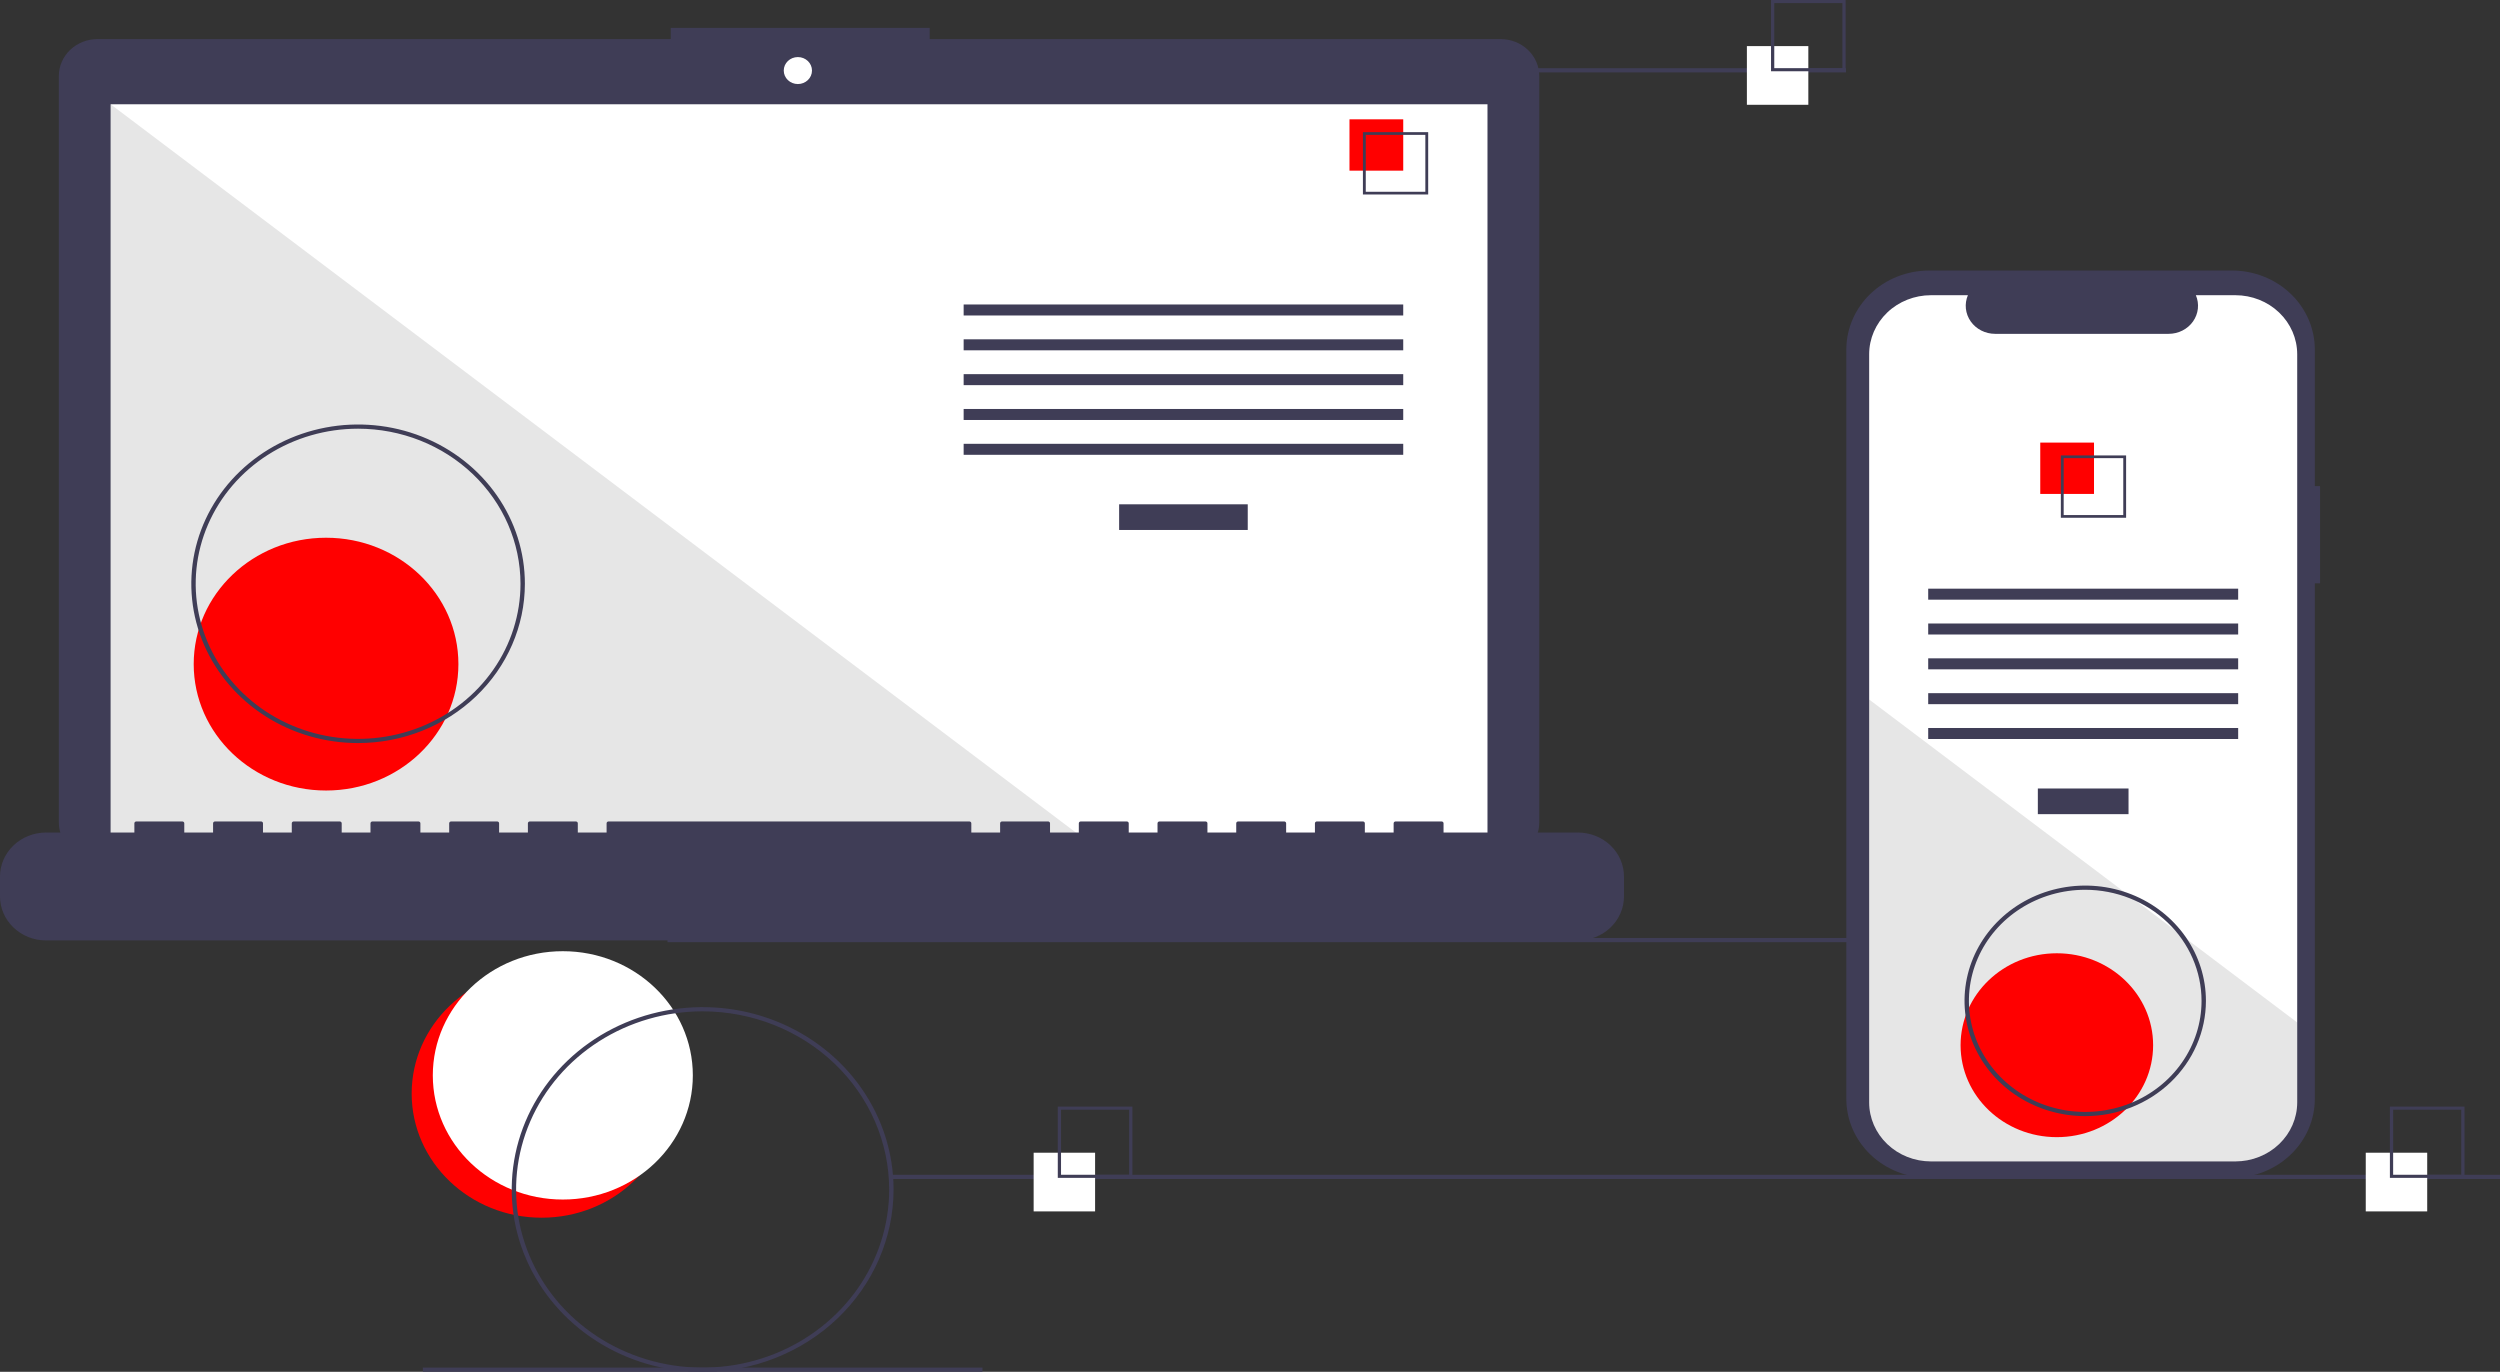 <svg viewBox="0 0 472 259" fill="none" xmlns="http://www.w3.org/2000/svg">
<rect x="0" y="0" width="472" height="259" fill="#333333" stroke="none"/>
<g clip-path="url(#clip0)">
<path d="M102.269 229.903C115.826 229.903 126.816 219.407 126.816 206.46C126.816 193.513 115.826 183.018 102.269 183.018C88.713 183.018 77.723 193.513 77.723 206.46C77.723 219.407 88.713 229.903 102.269 229.903Z" fill="#FF0000"/>
<path d="M106.261 226.472C119.817 226.472 130.807 215.976 130.807 203.029C130.807 190.083 119.817 179.587 106.261 179.587C92.704 179.587 81.714 190.083 81.714 203.029C81.714 215.976 92.704 226.472 106.261 226.472Z" fill="white"/>
<path d="M429.738 177.091H126.029V177.882H429.738V177.091Z" fill="#3F3D56"/>
<path d="M283.321 7.381H175.523V5.259H126.643V7.381H18.401C17.444 7.381 16.495 7.561 15.611 7.911C14.726 8.261 13.922 8.774 13.245 9.42C12.568 10.067 12.031 10.835 11.664 11.679C11.298 12.524 11.109 13.43 11.109 14.344V155.312C11.109 157.159 11.878 158.93 13.245 160.236C14.613 161.542 16.467 162.275 18.401 162.275H283.321C285.254 162.275 287.109 161.542 288.477 160.236C289.844 158.93 290.612 157.159 290.612 155.312V14.344C290.612 13.43 290.424 12.524 290.057 11.679C289.691 10.835 289.154 10.067 288.477 9.42C287.799 8.774 286.996 8.261 286.111 7.911C285.226 7.561 284.278 7.381 283.321 7.381Z" fill="#3F3D56"/>
<path d="M280.836 19.687H20.885V159.729H280.836V19.687Z" fill="white"/>
<path d="M150.638 15.868C152.11 15.868 153.304 14.728 153.304 13.322C153.304 11.915 152.11 10.775 150.638 10.775C149.165 10.775 147.972 11.915 147.972 13.322C147.972 14.728 149.165 15.868 150.638 15.868Z" fill="white"/>
<path opacity="0.1" d="M206.494 159.729H20.885V19.688L206.494 159.729Z" fill="black"/>
<path d="M61.56 149.25C75.36 149.25 86.547 138.566 86.547 125.387C86.547 112.207 75.36 101.524 61.56 101.524C47.76 101.524 36.572 112.207 36.572 125.387C36.572 138.566 47.76 149.25 61.56 149.25Z" fill="#FF0000"/>
<path d="M235.574 95.213H211.292V100.059H235.574V95.213Z" fill="#3F3D56"/>
<path d="M264.93 57.486H181.936V59.563H264.93V57.486Z" fill="#3F3D56"/>
<path d="M264.93 64.062H181.936V66.139H264.93V64.062Z" fill="#3F3D56"/>
<path d="M264.93 70.639H181.936V72.715H264.93V70.639Z" fill="#3F3D56"/>
<path d="M264.93 77.215H181.936V79.292H264.93V77.215Z" fill="#3F3D56"/>
<path d="M264.93 83.791H181.936V85.868H264.93V83.791Z" fill="#3F3D56"/>
<path d="M264.931 22.528H254.783V32.22H264.931V22.528Z" fill="#FF0000"/>
<path d="M269.642 36.719H257.319V24.951H269.642V36.719ZM257.855 36.208H269.106V25.463H257.855V36.208Z" fill="#3F3D56"/>
<path d="M297.911 157.183H272.541V155.437C272.541 155.392 272.532 155.347 272.514 155.305C272.496 155.263 272.469 155.225 272.435 155.193C272.401 155.16 272.362 155.135 272.318 155.118C272.274 155.1 272.226 155.091 272.179 155.091H263.481C263.433 155.091 263.386 155.1 263.342 155.118C263.298 155.135 263.258 155.16 263.224 155.193C263.191 155.225 263.164 155.263 263.146 155.305C263.128 155.347 263.118 155.392 263.118 155.437V157.183H257.682V155.437C257.682 155.392 257.673 155.347 257.654 155.305C257.636 155.263 257.609 155.225 257.576 155.193C257.542 155.16 257.502 155.135 257.458 155.118C257.414 155.1 257.367 155.091 257.32 155.091H248.621C248.574 155.091 248.527 155.1 248.483 155.118C248.439 155.135 248.399 155.16 248.365 155.193C248.332 155.225 248.305 155.263 248.287 155.305C248.268 155.347 248.259 155.392 248.259 155.437V157.183H242.823V155.437C242.823 155.392 242.813 155.347 242.795 155.305C242.777 155.263 242.75 155.225 242.717 155.193C242.683 155.16 242.643 155.135 242.599 155.118C242.555 155.1 242.508 155.091 242.46 155.091H233.762C233.715 155.091 233.667 155.1 233.623 155.118C233.579 155.135 233.54 155.16 233.506 155.193C233.472 155.225 233.446 155.263 233.427 155.305C233.409 155.347 233.4 155.392 233.4 155.437V157.183H227.963V155.437C227.963 155.392 227.954 155.347 227.936 155.305C227.918 155.263 227.891 155.225 227.857 155.193C227.824 155.16 227.784 155.135 227.74 155.118C227.696 155.1 227.649 155.091 227.601 155.091H218.903C218.855 155.091 218.808 155.1 218.764 155.118C218.72 155.135 218.68 155.16 218.647 155.193C218.613 155.225 218.586 155.263 218.568 155.305C218.55 155.347 218.54 155.392 218.54 155.437V157.183H213.104V155.437C213.104 155.392 213.095 155.347 213.077 155.305C213.058 155.263 213.032 155.225 212.998 155.193C212.964 155.16 212.924 155.135 212.88 155.118C212.836 155.1 212.789 155.091 212.742 155.091H204.044C203.996 155.091 203.949 155.1 203.905 155.118C203.861 155.135 203.821 155.16 203.787 155.193C203.754 155.225 203.727 155.263 203.709 155.305C203.69 155.347 203.681 155.392 203.681 155.437V157.183H198.245V155.437C198.245 155.392 198.235 155.347 198.217 155.305C198.199 155.263 198.172 155.225 198.139 155.193C198.105 155.16 198.065 155.135 198.021 155.118C197.977 155.1 197.93 155.091 197.882 155.091H189.184C189.137 155.091 189.09 155.1 189.046 155.118C189.002 155.135 188.962 155.16 188.928 155.193C188.894 155.225 188.868 155.263 188.849 155.305C188.831 155.347 188.822 155.392 188.822 155.437V157.183H183.385V155.437C183.385 155.392 183.376 155.347 183.358 155.305C183.34 155.263 183.313 155.225 183.279 155.193C183.246 155.16 183.206 155.135 183.162 155.118C183.118 155.1 183.071 155.091 183.023 155.091H114.888C114.84 155.091 114.793 155.1 114.749 155.118C114.705 155.135 114.665 155.16 114.631 155.193C114.598 155.225 114.571 155.263 114.553 155.305C114.535 155.347 114.525 155.392 114.525 155.437V157.183H109.089V155.437C109.089 155.392 109.08 155.347 109.061 155.305C109.043 155.263 109.017 155.225 108.983 155.193C108.949 155.16 108.909 155.135 108.865 155.118C108.821 155.1 108.774 155.091 108.727 155.091H100.028C99.981 155.091 99.934 155.1 99.89 155.118C99.846 155.135 99.806 155.16 99.772 155.193C99.739 155.225 99.712 155.263 99.694 155.305C99.675 155.347 99.666 155.392 99.666 155.437V157.183H94.23V155.437C94.23 155.392 94.22 155.347 94.202 155.305C94.184 155.263 94.157 155.225 94.124 155.193C94.09 155.16 94.05 155.135 94.006 155.118C93.962 155.1 93.915 155.091 93.867 155.091H85.169C85.122 155.091 85.074 155.1 85.031 155.118C84.987 155.135 84.947 155.16 84.913 155.193C84.879 155.225 84.853 155.263 84.834 155.305C84.816 155.347 84.807 155.392 84.807 155.437V157.183H79.37V155.437C79.37 155.392 79.361 155.347 79.343 155.305C79.325 155.263 79.298 155.225 79.264 155.193C79.231 155.16 79.191 155.135 79.147 155.118C79.103 155.1 79.056 155.091 79.008 155.091H70.31C70.262 155.091 70.215 155.1 70.171 155.118C70.127 155.135 70.087 155.16 70.054 155.193C70.02 155.225 69.993 155.263 69.975 155.305C69.957 155.347 69.947 155.392 69.947 155.437V157.183H64.511V155.437C64.511 155.392 64.502 155.347 64.484 155.305C64.465 155.263 64.439 155.225 64.405 155.193C64.371 155.16 64.331 155.135 64.287 155.118C64.243 155.1 64.196 155.091 64.149 155.091H55.451C55.403 155.091 55.356 155.1 55.312 155.118C55.268 155.135 55.228 155.16 55.194 155.193C55.161 155.225 55.134 155.263 55.116 155.305C55.097 155.347 55.088 155.392 55.088 155.437V157.183H49.652V155.437C49.652 155.392 49.642 155.347 49.624 155.305C49.606 155.263 49.579 155.225 49.546 155.193C49.512 155.16 49.472 155.135 49.428 155.118C49.384 155.1 49.337 155.091 49.289 155.091H40.591C40.544 155.091 40.496 155.1 40.453 155.118C40.409 155.135 40.369 155.16 40.335 155.193C40.301 155.225 40.275 155.263 40.256 155.305C40.238 155.347 40.229 155.392 40.229 155.437V157.183H34.792V155.437C34.792 155.392 34.783 155.347 34.765 155.305C34.747 155.263 34.72 155.225 34.686 155.193C34.653 155.16 34.613 155.135 34.569 155.118C34.525 155.1 34.478 155.091 34.43 155.091H25.732C25.684 155.091 25.637 155.1 25.593 155.118C25.549 155.135 25.509 155.16 25.476 155.193C25.442 155.225 25.415 155.263 25.397 155.305C25.379 155.347 25.369 155.392 25.369 155.437V157.183H8.698C6.391 157.183 4.179 158.058 2.548 159.616C0.916 161.174 2.19777e-06 163.287 0 165.49V169.246C6.59332e-06 171.449 0.916 173.562 2.548 175.12C4.179 176.677 6.391 177.553 8.698 177.553H297.911C300.218 177.553 302.43 176.677 304.061 175.12C305.693 173.562 306.609 171.449 306.609 169.246V165.49C306.609 163.287 305.693 161.174 304.061 159.616C302.43 158.058 300.218 157.183 297.911 157.183Z" fill="#3F3D56"/>
<path d="M67.609 140.291C61.381 140.291 55.292 138.528 50.114 135.223C44.936 131.919 40.9 127.222 38.516 121.727C36.133 116.232 35.509 110.185 36.724 104.351C37.939 98.518 40.938 93.159 45.342 88.954C49.746 84.748 55.357 81.884 61.465 80.723C67.574 79.563 73.905 80.159 79.659 82.435C85.413 84.711 90.331 88.565 93.791 93.511C97.251 98.456 99.098 104.271 99.098 110.218C99.089 118.191 95.768 125.835 89.865 131.473C83.961 137.111 75.957 140.282 67.609 140.291ZM67.609 80.937C61.545 80.937 55.617 82.654 50.574 85.872C45.532 89.089 41.602 93.662 39.282 99.013C36.961 104.363 36.354 110.251 37.537 115.931C38.72 121.611 41.64 126.828 45.928 130.924C50.216 135.019 55.679 137.807 61.627 138.937C67.575 140.067 73.74 139.487 79.342 137.271C84.945 135.055 89.733 131.302 93.102 126.486C96.471 121.671 98.27 116.01 98.27 110.218C98.26 102.455 95.027 95.012 89.279 89.523C83.531 84.034 75.738 80.946 67.609 80.937Z" fill="#3F3D56"/>
<path d="M348.528 12.877H242.872V13.669H348.528V12.877Z" fill="#3F3D56"/>
<path d="M472 221.805H168.292V222.596H472V221.805Z" fill="#3F3D56"/>
<path d="M185.487 258.209H79.831V259H185.487V258.209Z" fill="#3F3D56"/>
<path d="M206.754 217.633H195.152V228.712H206.754V217.633Z" fill="white"/>
<path d="M213.797 222.381H199.71V208.927H213.797V222.381ZM200.322 221.796H213.185V209.512H200.322V221.796Z" fill="#3F3D56"/>
<path d="M341.413 8.705H329.812V19.785H341.413V8.705Z" fill="white"/>
<path d="M348.457 13.454H334.369V0H348.457V13.454ZM334.982 12.869H347.844V0.585H334.982V12.869Z" fill="#3F3D56"/>
<path d="M458.256 217.633H446.654V228.712H458.256V217.633Z" fill="white"/>
<path d="M465.3 222.381H451.213V208.927H465.3V222.381ZM451.825 221.796H464.688V209.512H451.825V221.796Z" fill="#3F3D56"/>
<path d="M438.024 91.785H437.039V66.001C437.039 64.041 436.635 62.1 435.849 60.29C435.064 58.479 433.913 56.834 432.462 55.448C431.011 54.063 429.288 52.963 427.393 52.214C425.497 51.464 423.465 51.078 421.413 51.078H364.212C362.16 51.078 360.128 51.464 358.232 52.214C356.336 52.963 354.614 54.063 353.163 55.448C351.712 56.834 350.561 58.479 349.775 60.29C348.99 62.1 348.586 64.041 348.586 66.001V207.455C348.586 209.414 348.99 211.355 349.775 213.165C350.561 214.976 351.712 216.621 353.163 218.007C354.614 219.393 356.336 220.492 358.232 221.242C360.128 221.992 362.16 222.378 364.212 222.378H421.413C423.465 222.378 425.497 221.992 427.393 221.242C429.288 220.492 431.011 219.393 432.462 218.007C433.913 216.621 435.064 214.976 435.849 213.165C436.635 211.355 437.039 209.414 437.039 207.455V110.138H438.024V91.785Z" fill="#3F3D56"/>
<path d="M433.712 66.878V208.125C433.712 211.081 432.483 213.916 430.295 216.006C428.107 218.097 425.139 219.272 422.044 219.272H364.567C361.472 219.272 358.504 218.097 356.316 216.006C354.128 213.916 352.899 211.081 352.899 208.125V66.878C352.9 63.923 354.129 61.089 356.317 58.999C358.505 56.909 361.473 55.735 364.567 55.735H371.54C371.197 56.539 371.066 57.411 371.159 58.275C371.252 59.138 371.566 59.967 372.073 60.687C372.58 61.408 373.265 61.998 374.068 62.406C374.87 62.814 375.765 63.028 376.674 63.028H409.444C410.353 63.028 411.248 62.814 412.05 62.406C412.853 61.998 413.538 61.408 414.045 60.687C414.552 59.967 414.866 59.138 414.959 58.275C415.052 57.411 414.921 56.539 414.578 55.735H422.044C425.138 55.735 428.106 56.909 430.294 58.999C432.482 61.089 433.711 63.923 433.712 66.878Z" fill="white"/>
<path d="M401.866 148.868H384.744V153.713H401.866V148.868Z" fill="#3F3D56"/>
<path d="M422.566 111.141H364.045V113.218H422.566V111.141Z" fill="#3F3D56"/>
<path d="M422.566 117.717H364.045V119.794H422.566V117.717Z" fill="#3F3D56"/>
<path d="M422.566 124.293H364.045V126.37H422.566V124.293Z" fill="#3F3D56"/>
<path d="M422.566 130.87H364.045V132.946H422.566V130.87Z" fill="#3F3D56"/>
<path d="M422.566 137.446H364.045V139.523H422.566V137.446Z" fill="#3F3D56"/>
<path d="M395.349 83.562H385.201V93.254H395.349V83.562Z" fill="#FF0000"/>
<path d="M389.087 85.986V97.754H401.409V85.986H389.087ZM400.875 97.243H389.621V86.496H400.875V97.243Z" fill="#3F3D56"/>
<path opacity="0.1" d="M433.712 193.041V208.125C433.712 211.081 432.483 213.916 430.295 216.006C428.107 218.097 425.139 219.272 422.044 219.272H364.567C361.472 219.272 358.504 218.097 356.316 216.006C354.128 213.916 352.899 211.081 352.899 208.125V132.069L401.323 168.603L402.152 169.229L411.159 176.023L412 176.66L433.712 193.041Z" fill="black"/>
<path d="M388.333 214.695C398.372 214.695 406.509 206.923 406.509 197.336C406.509 187.749 398.372 179.978 388.333 179.978C378.295 179.978 370.157 187.749 370.157 197.336C370.157 206.923 378.295 214.695 388.333 214.695Z" fill="#FF0000"/>
<path d="M132.659 259C125.529 259 118.56 256.981 112.632 253.198C106.704 249.416 102.084 244.039 99.355 237.749C96.627 231.458 95.913 224.536 97.304 217.858C98.695 211.18 102.128 205.046 107.169 200.232C112.211 195.417 118.634 192.139 125.626 190.81C132.619 189.482 139.867 190.164 146.453 192.769C153.04 195.375 158.67 199.787 162.631 205.449C166.592 211.11 168.706 217.766 168.706 224.574C168.695 233.702 164.894 242.452 158.136 248.906C151.378 255.359 142.216 258.99 132.659 259ZM132.659 190.94C125.693 190.94 118.884 192.913 113.092 196.609C107.301 200.304 102.786 205.557 100.121 211.703C97.455 217.849 96.758 224.612 98.117 231.136C99.476 237.661 102.83 243.654 107.755 248.357C112.681 253.061 118.956 256.265 125.788 257.562C132.62 258.86 139.701 258.194 146.136 255.648C152.572 253.103 158.072 248.792 161.942 243.261C165.812 237.729 167.877 231.227 167.877 224.574C167.867 215.657 164.153 207.108 157.55 200.803C150.948 194.497 141.996 190.95 132.659 190.94Z" fill="#3F3D56"/>
<path d="M393.691 210.725C389.184 210.725 384.778 209.449 381.03 207.057C377.283 204.666 374.362 201.267 372.637 197.29C370.912 193.314 370.461 188.938 371.34 184.716C372.22 180.494 374.39 176.617 377.577 173.573C380.764 170.529 384.824 168.457 389.245 167.617C393.666 166.777 398.248 167.208 402.412 168.855C406.576 170.502 410.135 173.292 412.639 176.871C415.143 180.45 416.479 184.658 416.479 188.962C416.473 194.732 414.069 200.264 409.797 204.344C405.525 208.424 399.733 210.719 393.691 210.725ZM393.691 167.99C389.348 167.99 385.102 169.22 381.491 171.524C377.879 173.829 375.065 177.104 373.403 180.936C371.741 184.768 371.306 188.985 372.153 193.053C373 197.121 375.092 200.858 378.163 203.791C381.234 206.724 385.147 208.722 389.407 209.531C393.667 210.34 398.082 209.925 402.095 208.337C406.107 206.75 409.537 204.062 411.95 200.613C414.363 197.164 415.651 193.11 415.651 188.962C415.644 183.402 413.328 178.071 409.212 174.139C405.095 170.208 399.513 167.996 393.691 167.99Z" fill="#3F3D56"/>
</g>
<defs>
<clipPath id="clip0">
<rect width="472" height="259" fill="white"/>
</clipPath>
</defs>
</svg>
